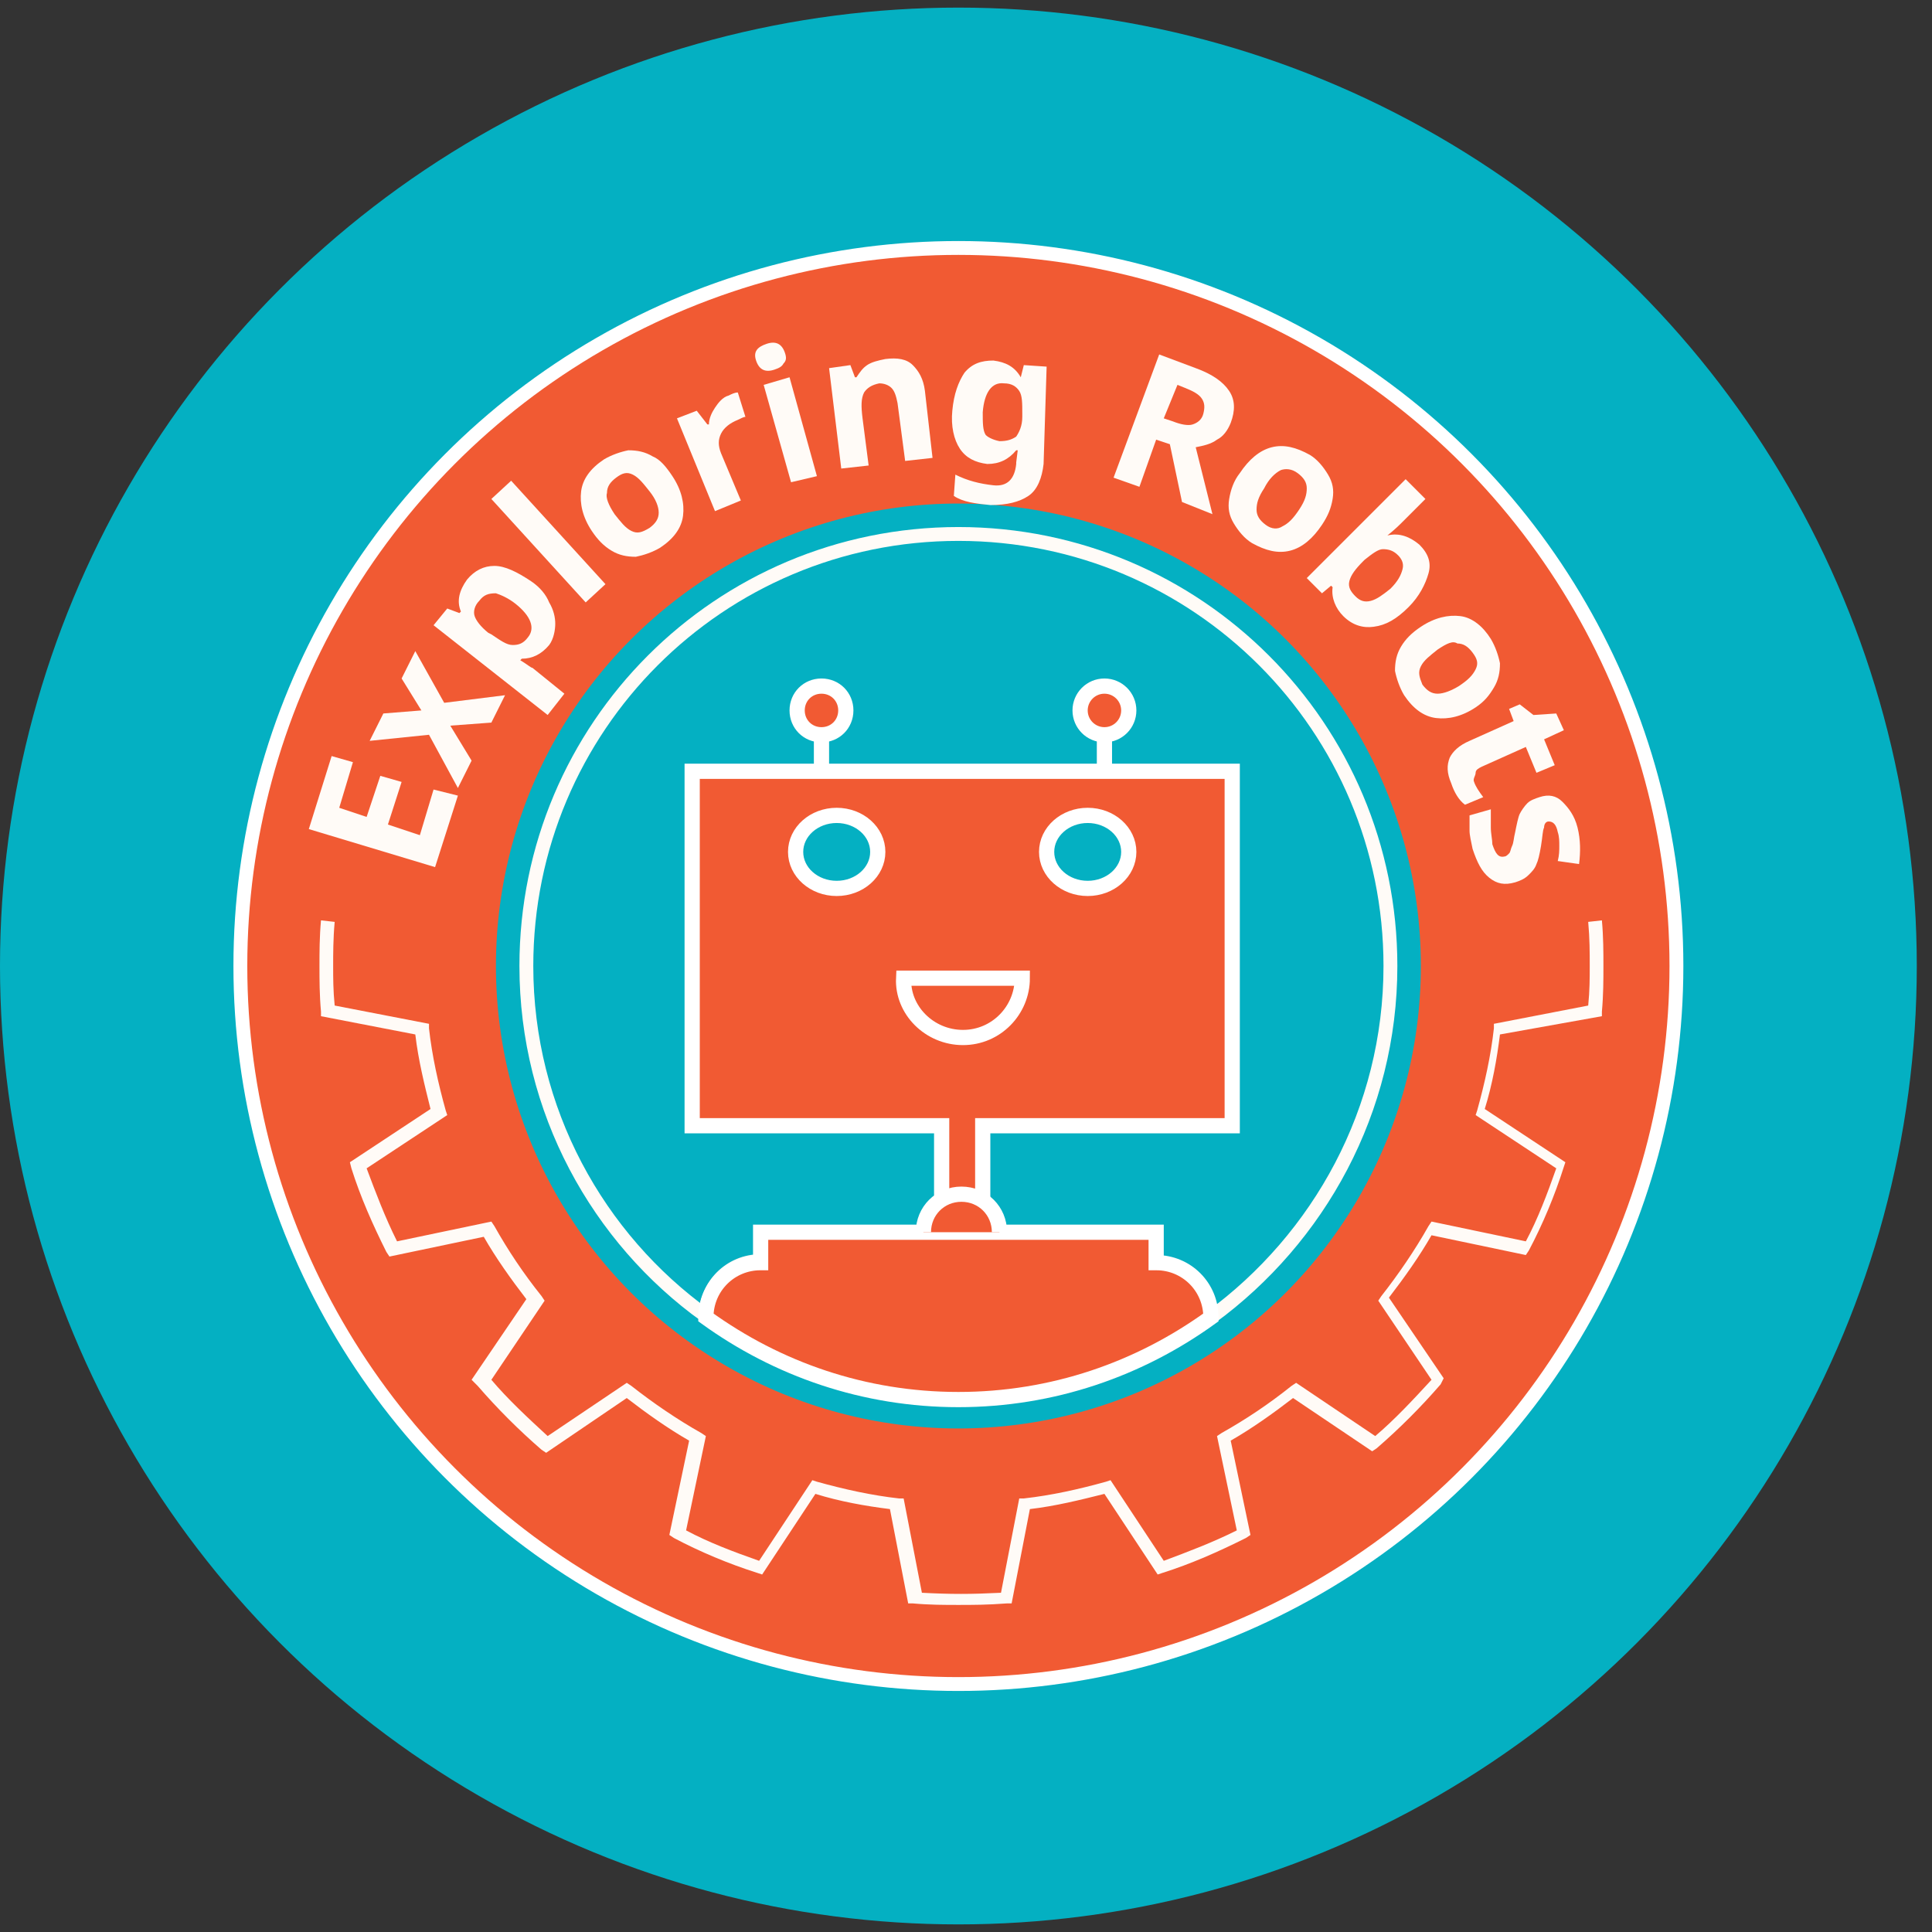 <?xml version="1.0" encoding="utf-8"?>
<!-- Generator: Adobe Illustrator 22.0.1, SVG Export Plug-In . SVG Version: 6.00 Build 0)  -->
<svg version="1.1" xmlns="http://www.w3.org/2000/svg" xmlns:xlink="http://www.w3.org/1999/xlink" x="0px" y="0px"
	 viewBox="0 0 127 127" style="enable-background:new 0 0 127 127;" xml:space="preserve">
<rect x="0" y="0" width="127" height="127" fill="#333333" stroke="none"/>
<style type="text/css">
	.st0{fill:#04B0C2;}
	.st1{fill:#F15A33;stroke:#FFFFFF;stroke-width:0.911;stroke-miterlimit:10;}
	.st2{fill:#F15A33;stroke:#FFFFFF;stroke-miterlimit:10;}
	.st3{fill:none;stroke:#FFFBF7;stroke-width:0.911;stroke-miterlimit:10;}
	.st4{fill:none;}
	.st5{fill:#FFFBF7;}
	.st6{display:none;}
	.st7{display:inline;}
	.st8{fill:none;stroke:#F15A33;stroke-width:0.923;stroke-miterlimit:10;}
	.st9{display:inline;fill:none;stroke:#F15A33;stroke-miterlimit:10;stroke-dasharray:8;}
	.st10{fill:#04B0C2;stroke:#FFFFFF;stroke-miterlimit:10;}
</style>
<g id="Foundations_of_AI_r3">
	<circle class="st0" cx="63" cy="63.5" r="63"/>
	<circle class="st1" cx="63" cy="63.5" r="47.2"/>
	<circle class="st0" cx="63" cy="63.5" r="30.4"/>
	<line class="st2" x1="54" y1="48.3" x2="54" y2="51.2"/>
	<line class="st2" x1="72.6" y1="48.3" x2="72.6" y2="51.2"/>
	<g>
		<path class="st3" d="M91.4,63.5c0-15.7-12.7-28.4-28.4-28.4c-15.7,0-28.4,12.7-28.4,28.4c0,9.5,4.7,17.9,11.8,23
			c0-2,1.6-3.6,3.6-3.6V81h26V83c2,0,3.6,1.6,3.6,3.6C86.7,81.4,91.4,73,91.4,63.5z M72.6,45.1c0.9,0,1.6,0.7,1.6,1.6
			s-0.7,1.6-1.6,1.6c-0.9,0-1.6-0.7-1.6-1.6S71.7,45.1,72.6,45.1z M54,45.1c0.9,0,1.6,0.7,1.6,1.6s-0.7,1.6-1.6,1.6
			c-0.9,0-1.6-0.7-1.6-1.6S53.1,45.1,54,45.1z M81,74H64.6v4.9l-2.7,0V74H45.5V50.7H81V74z"/>
		<path class="st2" d="M54,48.3c0.9,0,1.6-0.7,1.6-1.6s-0.7-1.6-1.6-1.6c-0.9,0-1.6,0.7-1.6,1.6S53.1,48.3,54,48.3z"/>
		<polygon class="st2" points="45.5,74 61.9,74 61.9,78.9 64.6,78.9 64.6,74 81,74 81,50.7 45.5,50.7 		"/>
		<circle class="st2" cx="72.6" cy="46.7" r="1.6"/>
		<path class="st2" d="M76,83V81H50V83c-2,0-3.6,1.6-3.6,3.6c4.7,3.4,10.4,5.4,16.6,5.4s11.9-2,16.6-5.4C79.6,84.6,78,83,76,83z"/>
	</g>
	<circle class="st4" cx="63" cy="63.5" r="27"/>
	<g>
		<path class="st5" d="M30.1,52.3L28.6,57l-8.3-2.5l1.5-4.8l1.4,0.4l-0.9,3l1.8,0.6L25,51l1.4,0.4l-0.9,2.8l2.1,0.7l0.9-3L30.1,52.3
			z"/>
		<path class="st5" d="M28.2,48.3l-3.9,0.4l0.9-1.8l2.5-0.2l-1.3-2.1l0.9-1.8l1.9,3.4l4-0.5l-0.9,1.8l-2.7,0.2l1.4,2.3l-0.9,1.8
			L28.2,48.3z"/>
		<path class="st5" d="M36.1,42.4c-0.5,0.6-1.1,0.9-1.8,0.9l-0.1,0.1c0.5,0.3,0.7,0.5,0.8,0.5l2.1,1.7L36,47l-7.5-5.9l0.9-1.1
			l0.8,0.3l0.1-0.1c-0.3-0.7-0.1-1.4,0.4-2.1c0.5-0.6,1.1-0.9,1.8-0.9c0.7,0,1.5,0.4,2.4,1c0.6,0.4,1,0.9,1.2,1.4
			c0.3,0.5,0.4,1,0.4,1.4S36.4,42,36.1,42.4z M31.5,39.5c-0.3,0.3-0.4,0.7-0.3,1c0.1,0.3,0.4,0.7,0.9,1.1l0.2,0.1
			c0.6,0.4,1,0.7,1.4,0.7s0.7-0.1,1-0.5c0.5-0.6,0.2-1.4-0.8-2.2c-0.5-0.4-1-0.6-1.3-0.7C32.1,39,31.8,39.1,31.5,39.5z"/>
		<path class="st5" d="M39.8,38.4l-1.3,1.2l-6.2-6.8l1.3-1.2L39.8,38.4z"/>
		<path class="st5" d="M44.2,31.3c0.6,0.9,0.8,1.8,0.7,2.6c-0.1,0.8-0.6,1.5-1.5,2.1c-0.5,0.3-1.1,0.5-1.6,0.6
			c-0.6,0-1.1-0.1-1.6-0.4c-0.5-0.3-0.9-0.7-1.3-1.3c-0.6-0.9-0.8-1.8-0.7-2.6c0.1-0.8,0.6-1.5,1.5-2.1c0.5-0.3,1.1-0.5,1.6-0.6
			c0.6,0,1.1,0.1,1.6,0.4C43.4,30.2,43.8,30.7,44.2,31.3z M40.4,33.8c0.4,0.5,0.7,0.9,1.1,1.1c0.4,0.2,0.7,0.1,1.2-0.2
			c0.4-0.3,0.6-0.6,0.6-1c0-0.4-0.2-0.9-0.6-1.4c-0.4-0.5-0.7-0.9-1.1-1.1c-0.4-0.2-0.7-0.1-1.1,0.2c-0.4,0.3-0.6,0.6-0.6,1
			C39.8,32.7,40,33.2,40.4,33.8z"/>
		<path class="st5" d="M47.9,26c0.2-0.1,0.4-0.2,0.6-0.2l0.5,1.6c-0.1,0-0.3,0.1-0.5,0.2c-0.5,0.2-0.9,0.5-1.1,0.9
			c-0.2,0.4-0.2,0.8,0,1.3l1.3,3.1l-1.7,0.7l-2.5-6.1l1.3-0.5l0.7,0.9l0.1,0c0-0.4,0.2-0.8,0.4-1.1S47.5,26.1,47.9,26z"/>
		<path class="st5" d="M49.7,23.7c-0.2-0.6,0.1-0.9,0.7-1.1c0.6-0.2,1,0,1.2,0.6c0.1,0.3,0.1,0.5-0.1,0.7c-0.1,0.2-0.3,0.3-0.6,0.4
			C50.3,24.5,49.9,24.3,49.7,23.7z M53.7,31.3L52,31.7l-1.8-6.4l1.7-0.5L53.7,31.3z"/>
		<path class="st5" d="M61.3,30.1l-1.8,0.2l-0.5-3.8c-0.1-0.5-0.2-0.8-0.4-1c-0.2-0.2-0.5-0.3-0.8-0.3c-0.5,0.1-0.8,0.3-1,0.6
			c-0.2,0.4-0.2,0.9-0.1,1.7l0.4,3.1l-1.8,0.2l-0.8-6.6l1.4-0.2l0.3,0.8l0.1,0c0.2-0.3,0.4-0.6,0.7-0.8s0.7-0.3,1.2-0.4
			c0.8-0.1,1.4,0,1.8,0.4c0.4,0.4,0.7,0.9,0.8,1.7L61.3,30.1z"/>
		<path class="st5" d="M68.6,30.5c-0.1,0.9-0.4,1.7-1,2.1s-1.4,0.6-2.5,0.6c-1-0.1-1.8-0.2-2.4-0.6l0.1-1.4c0.8,0.4,1.6,0.6,2.5,0.7
			c0.9,0.1,1.4-0.4,1.5-1.4l0-0.1l0.1-0.8l-0.1,0c-0.5,0.6-1.1,0.9-1.9,0.9c-0.8-0.1-1.4-0.4-1.8-1c-0.4-0.6-0.6-1.5-0.5-2.5
			c0.1-1.1,0.4-1.9,0.8-2.5c0.5-0.6,1.1-0.8,1.9-0.8c0.8,0.1,1.4,0.4,1.8,1.1l0,0l0.2-0.8l1.5,0.1L68.6,30.5z M65.7,29
			c0.5,0,0.8-0.1,1.1-0.3c0.2-0.3,0.4-0.7,0.4-1.3l0-0.2c0-0.7,0-1.2-0.2-1.5s-0.5-0.5-1-0.5c-0.8-0.1-1.3,0.6-1.4,1.9
			c0,0.7,0,1.2,0.2,1.5C64.9,28.7,65.2,28.9,65.7,29z"/>
		<path class="st5" d="M76,28.9L74.9,32l-1.7-0.6l3-8.1l2.4,0.9c1.1,0.4,1.8,0.9,2.2,1.5c0.4,0.6,0.4,1.3,0.1,2.1
			c-0.2,0.5-0.5,0.9-0.9,1.1c-0.4,0.3-0.9,0.4-1.4,0.5l1.1,4.4L77.7,33l-0.8-3.8L76,28.9z M76.5,27.5l0.6,0.2c0.5,0.2,1,0.3,1.3,0.2
			c0.3-0.1,0.6-0.3,0.7-0.7c0.1-0.4,0.1-0.7-0.1-1c-0.2-0.3-0.6-0.5-1.1-0.7l-0.5-0.2L76.5,27.5z"/>
		<path class="st5" d="M86.9,34.5c-0.6,0.9-1.3,1.5-2.1,1.7c-0.8,0.2-1.6,0-2.5-0.5c-0.5-0.3-0.9-0.8-1.2-1.3
			c-0.3-0.5-0.4-1-0.3-1.6s0.3-1.2,0.7-1.7c0.6-0.9,1.3-1.5,2.1-1.7c0.8-0.2,1.6,0,2.5,0.5c0.5,0.3,0.9,0.8,1.2,1.3s0.4,1,0.3,1.6
			C87.5,33.4,87.3,33.9,86.9,34.5z M83.1,32.1c-0.4,0.6-0.5,1-0.5,1.4c0,0.4,0.2,0.7,0.6,1c0.4,0.3,0.8,0.3,1.1,0.1
			c0.4-0.2,0.7-0.5,1.1-1.1c0.4-0.6,0.5-1,0.5-1.4c0-0.4-0.2-0.7-0.6-1c-0.4-0.3-0.8-0.3-1.1-0.2C83.8,31.1,83.4,31.5,83.1,32.1z"/>
		<path class="st5" d="M93.3,35.8c0.6,0.6,0.8,1.2,0.6,1.9s-0.6,1.5-1.3,2.2c-0.8,0.8-1.5,1.2-2.3,1.3c-0.7,0.1-1.4-0.1-2-0.7
			c-0.5-0.5-0.8-1.2-0.7-1.9l-0.1-0.1L86.9,39l-1-1l6.5-6.5l1.3,1.3l-1.5,1.5c-0.2,0.2-0.5,0.5-1,0.9l0,0C92,35,92.7,35.3,93.3,35.8
			z M91.9,36.5c-0.3-0.3-0.6-0.4-1-0.4c-0.3,0-0.7,0.3-1.2,0.7l-0.1,0.1c-0.5,0.5-0.8,0.9-0.9,1.3c-0.1,0.4,0.1,0.7,0.4,1
			c0.3,0.3,0.6,0.4,1,0.3c0.4-0.1,0.8-0.4,1.3-0.8c0.5-0.5,0.7-0.9,0.8-1.3S92.1,36.7,91.9,36.5z"/>
		<path class="st5" d="M97,46.5c-0.9,0.6-1.8,0.8-2.6,0.7c-0.8-0.1-1.5-0.6-2.1-1.5c-0.3-0.5-0.5-1.1-0.6-1.6c0-0.6,0.1-1.1,0.4-1.6
			c0.3-0.5,0.7-0.9,1.3-1.3c0.9-0.6,1.8-0.8,2.6-0.7c0.8,0.1,1.5,0.7,2,1.5c0.3,0.5,0.5,1.1,0.6,1.6c0,0.6-0.1,1.1-0.4,1.6
			S97.6,46.1,97,46.5z M94.5,42.7c-0.5,0.4-0.9,0.7-1.1,1.1c-0.2,0.4-0.1,0.7,0.1,1.2c0.3,0.4,0.6,0.6,1,0.6s0.9-0.2,1.4-0.5
			c0.6-0.4,0.9-0.7,1.1-1.1c0.2-0.4,0.1-0.7-0.2-1.1c-0.3-0.4-0.6-0.6-1-0.6C95.5,42.1,95.1,42.3,94.5,42.7z"/>
		<path class="st5" d="M96.9,51.4c0.1,0.3,0.3,0.6,0.6,1l-1.2,0.5c-0.4-0.3-0.7-0.8-0.9-1.4c-0.3-0.7-0.3-1.2-0.1-1.7
			c0.2-0.4,0.6-0.8,1.3-1.1l2.9-1.3l-0.3-0.8l0.7-0.3l0.9,0.7l1.5-0.1l0.5,1.1l-1.3,0.6l0.7,1.7l-1.2,0.5l-0.7-1.7l-2.9,1.3
			c-0.2,0.1-0.4,0.2-0.4,0.4S96.8,51.2,96.9,51.4z"/>
		<path class="st5" d="M99.6,58c-0.7,0.2-1.2,0.1-1.7-0.3c-0.5-0.4-0.8-1-1.1-1.9c-0.1-0.5-0.2-0.9-0.2-1.2s0-0.7,0-1l1.4-0.4
			C98,53.6,98,54,98,54.4c0,0.4,0.1,0.8,0.1,1.1c0.2,0.6,0.4,0.9,0.8,0.8c0.1,0,0.2-0.1,0.3-0.2c0.1-0.1,0.1-0.3,0.2-0.5
			c0.1-0.2,0.1-0.5,0.2-0.9c0.1-0.5,0.2-1,0.3-1.2s0.3-0.5,0.5-0.7c0.2-0.2,0.5-0.3,0.8-0.4c0.6-0.2,1.1-0.1,1.5,0.3
			c0.4,0.4,0.8,0.9,1,1.7c0.2,0.8,0.2,1.6,0.1,2.4l-1.4-0.2c0.1-0.4,0.1-0.7,0.1-1s0-0.6-0.1-0.9c-0.1-0.5-0.3-0.7-0.6-0.7
			c-0.2,0-0.3,0.2-0.3,0.4c-0.1,0.2-0.1,0.6-0.2,1.2c-0.1,0.6-0.2,1-0.3,1.2c-0.1,0.3-0.3,0.5-0.5,0.7C100.2,57.8,99.9,57.9,99.6,58
			z"/>
	</g>
	<path class="st5" d="M63,105.5c-0.9,0-1.9,0-3-0.1l-0.3,0l-1.2-6.2c-1.6-0.2-3.3-0.5-4.9-1l-3.5,5.3l-0.3-0.1
		c-1.9-0.6-3.8-1.4-5.5-2.3l-0.3-0.2l1.3-6.2c-1.4-0.8-2.8-1.8-4.1-2.8l-5.3,3.6l-0.3-0.2c-1.5-1.3-2.9-2.7-4.2-4.2L31,90.7l3.6-5.3
		c-1-1.3-2-2.7-2.8-4.1l-6.2,1.3l-0.2-0.3c-0.9-1.8-1.7-3.6-2.3-5.5L23,76.4l5.3-3.5c-0.4-1.6-0.8-3.2-1-4.9l-6.2-1.2l0-0.3
		c-0.1-1.1-0.1-2.1-0.1-3c0-0.9,0-1.9,0.1-3l0.9,0.1c-0.1,1.1-0.1,2.1-0.1,2.9c0,0.8,0,1.6,0.1,2.6l6.2,1.2l0,0.3
		c0.2,1.8,0.6,3.6,1.1,5.4l0.1,0.3l-5.3,3.5c0.6,1.6,1.2,3.2,2,4.8l6.2-1.3l0.2,0.3c0.9,1.6,1.9,3.1,3.1,4.6l0.2,0.3l-3.5,5.2
		c1.1,1.3,2.4,2.5,3.7,3.7l5.2-3.5l0.3,0.2c1.4,1.1,3,2.2,4.6,3.1l0.3,0.2l-1.3,6.2c1.5,0.8,3.1,1.4,4.8,2l3.5-5.3l0.3,0.1
		c1.8,0.5,3.6,0.9,5.4,1.1l0.3,0l1.2,6.2c1.9,0.1,3.2,0.1,5.2,0l1.2-6.2l0.3,0c1.8-0.2,3.6-0.6,5.4-1.1l0.3-0.1l3.5,5.3
		c1.6-0.6,3.2-1.2,4.8-2l-1.3-6.2l0.3-0.2c1.6-0.9,3.1-1.9,4.6-3.1l0.3-0.2l5.2,3.5c1.3-1.1,2.5-2.4,3.7-3.7l-3.5-5.2l0.2-0.3
		c1.1-1.4,2.2-3,3.1-4.6l0.2-0.3l6.2,1.3c0.8-1.5,1.4-3.1,2-4.8l-5.3-3.5l0.1-0.3c0.5-1.8,0.9-3.6,1.1-5.4l0-0.3l6.2-1.2
		c0.1-1,0.1-1.8,0.1-2.6c0-0.9,0-1.8-0.1-2.9l0.9-0.1c0.1,1.1,0.1,2.1,0.1,3c0,0.9,0,1.9-0.1,3l0,0.3L98.6,68
		c-0.2,1.6-0.5,3.3-1,4.9l5.3,3.5l-0.1,0.3c-0.6,1.9-1.4,3.8-2.3,5.5l-0.2,0.3l-6.2-1.3c-0.8,1.4-1.8,2.8-2.8,4.1l3.6,5.3L94.7,91
		c-1.3,1.5-2.7,2.9-4.2,4.2l-0.3,0.2L85,91.9c-1.3,1-2.7,2-4.1,2.8l1.3,6.2l-0.3,0.2c-1.8,0.9-3.6,1.7-5.5,2.3l-0.3,0.1l-3.5-5.3
		c-1.6,0.4-3.2,0.8-4.9,1l-1.2,6.2l-0.3,0C64.9,105.5,63.9,105.5,63,105.5z"/>
	<g id="cut_line" class="st6">
		<g class="st7">
			<circle class="st8" cx="112" cy="121.9" r="3.5"/>
			<line class="st8" x1="119.7" y1="106.9" x2="115.3" y2="123.3"/>
		</g>
		<g class="st7">
			<circle class="st8" cx="122" cy="121.9" r="3.5"/>
			<line class="st8" x1="114.4" y1="106.9" x2="118.8" y2="123.3"/>
		</g>
		<path class="st9" d="M111.4,87.4c-8.8,17.8-27.2,30.1-48.4,30.1c-29.8,0-54-24.2-54-54s24.2-54,54-54s54,24.2,54,54v44.9"/>
	</g>
	<path class="st2" d="M60.7,81c0-1.4,1.1-2.5,2.5-2.5c1.4,0,2.5,1.1,2.5,2.5"/>
	<g>
		<path class="st2" d="M63.3,68.2c2.2,0,3.9-1.8,3.9-3.9l-7.8,0C59.3,66.4,61.1,68.2,63.3,68.2z"/>
	</g>
	<g>
		<ellipse class="st10" cx="55" cy="56" rx="2.7" ry="2.4"/>
		<ellipse class="st10" cx="71.5" cy="56" rx="2.7" ry="2.4"/>
	</g>
</g>
<g id="Foundations_of_AI">
</g>
</svg>
